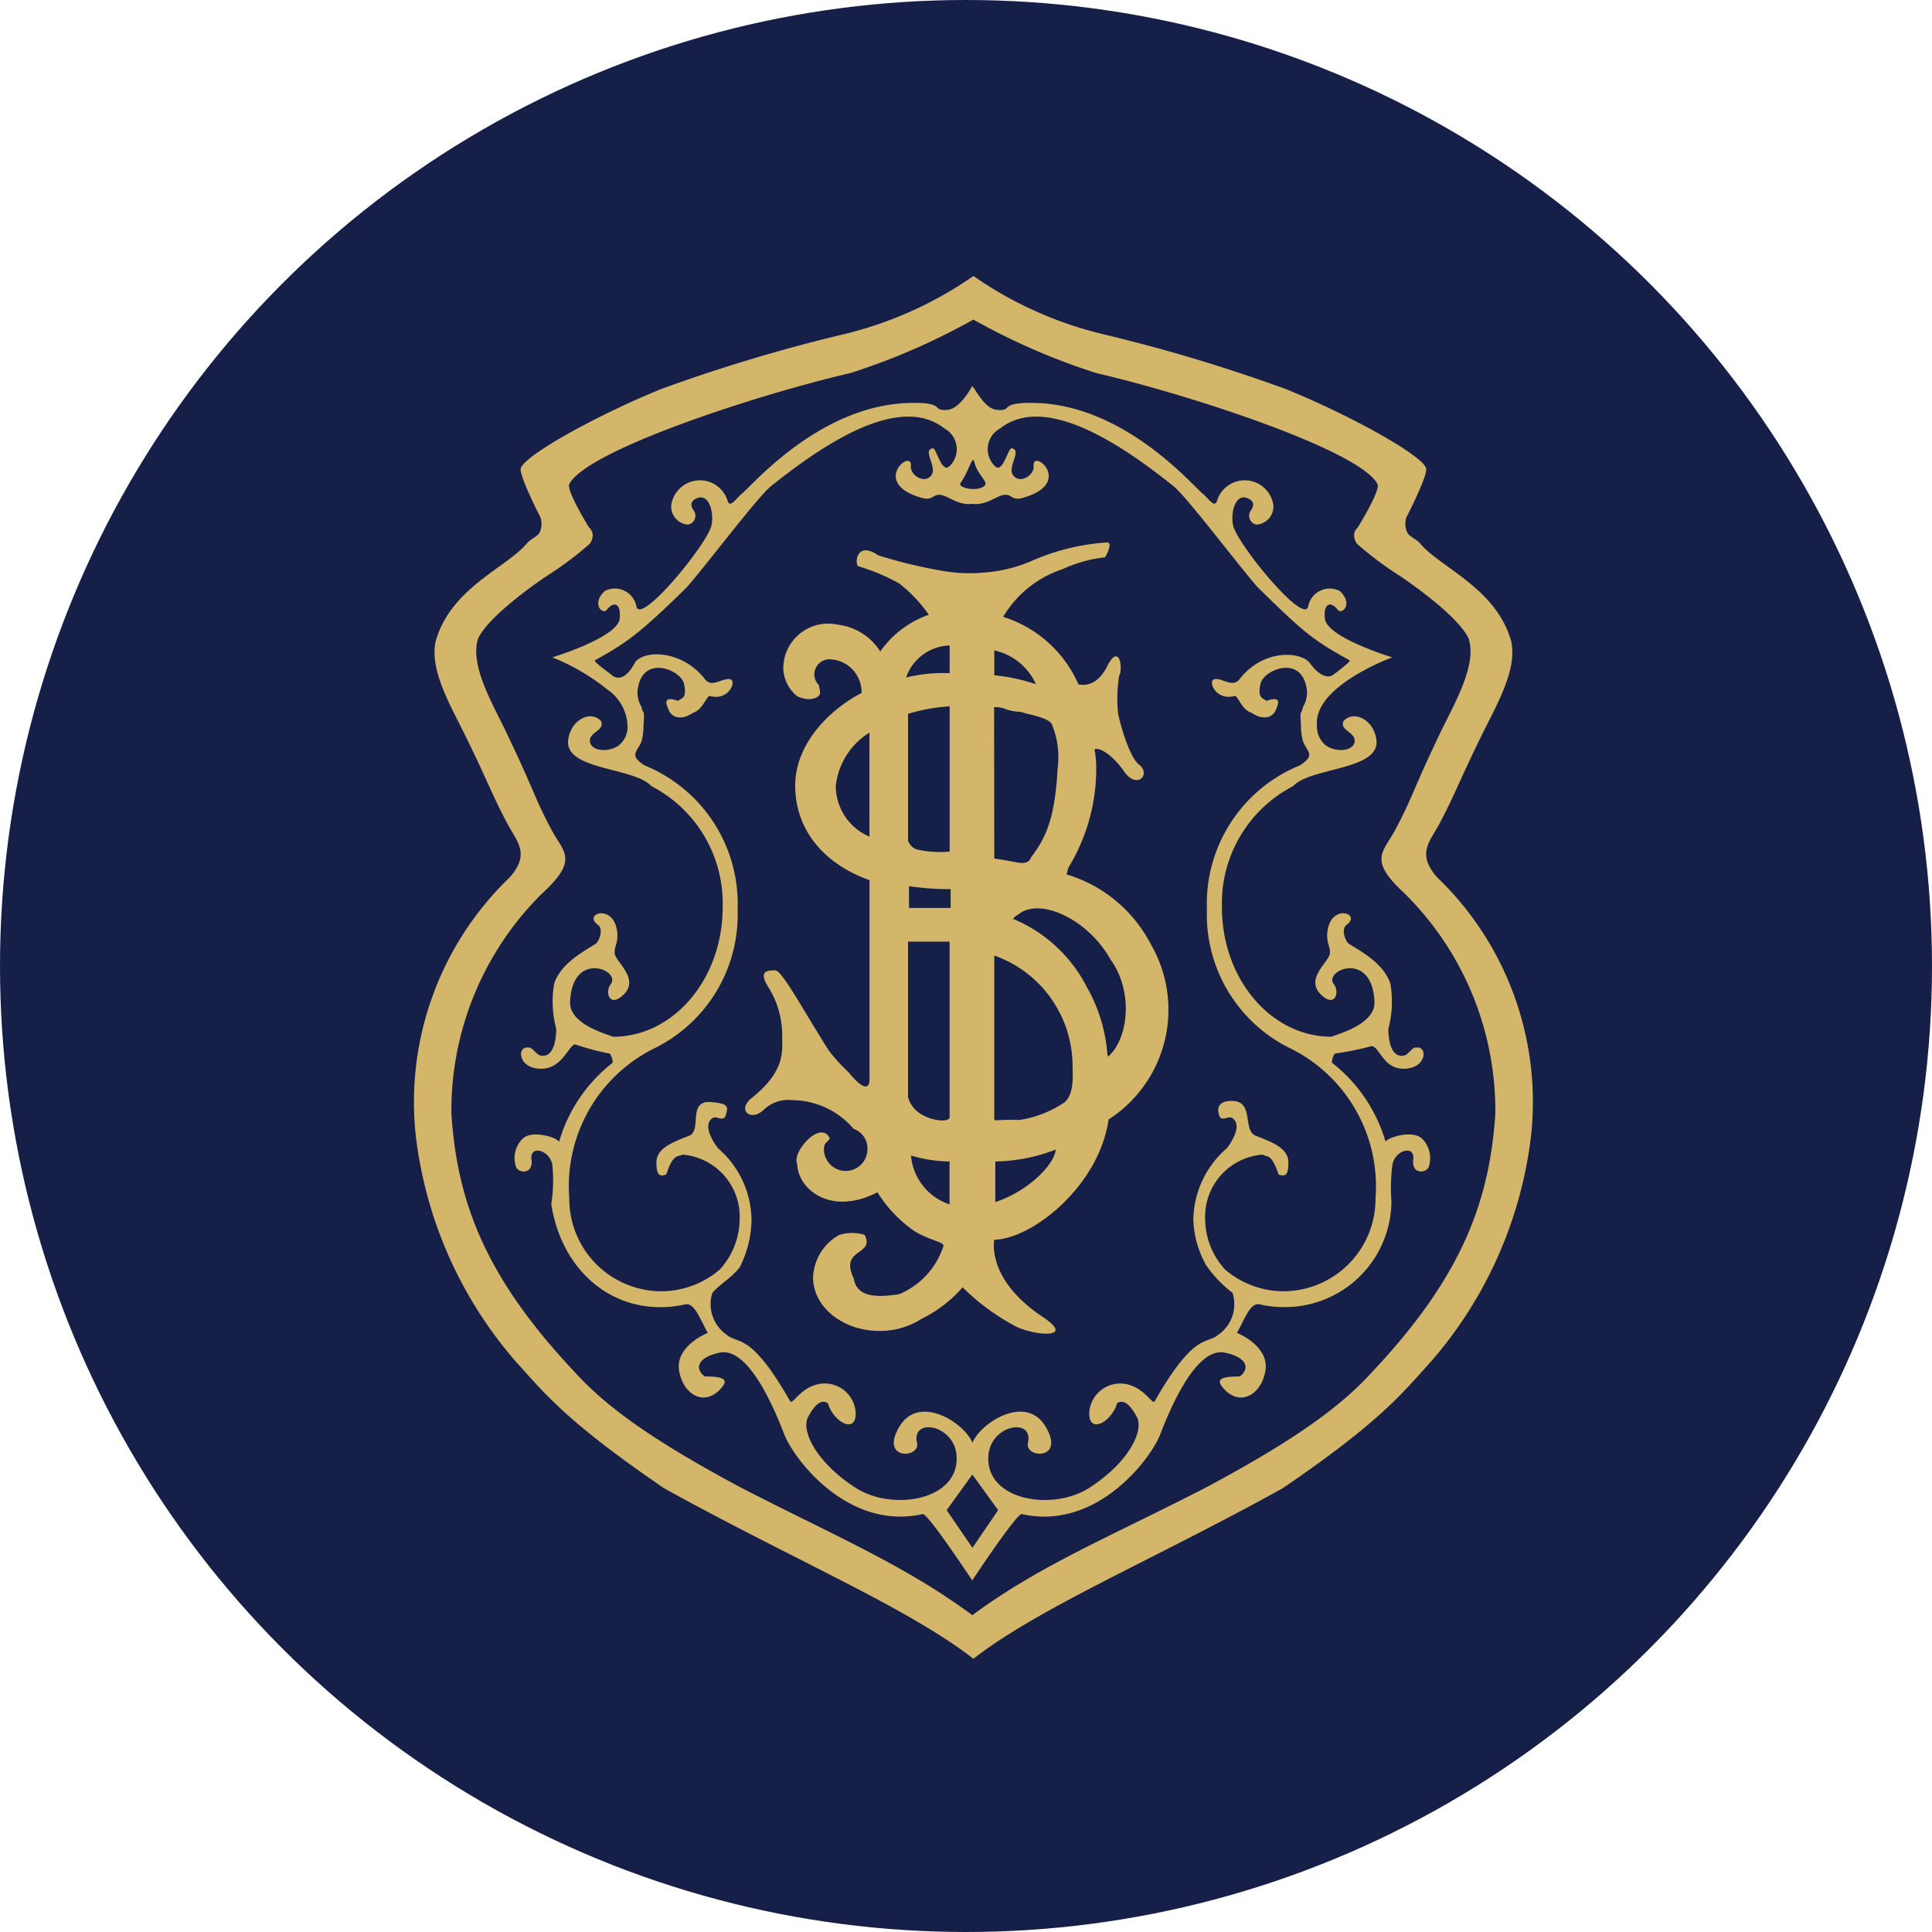 <svg xmlns="http://www.w3.org/2000/svg" width="113.522" height="113.522" viewBox="0 0 113.522 113.522">
  <g id="Group_3448" data-name="Group 3448" transform="translate(-4467.027 -4539.909)">
    <circle id="Ellipse_12" data-name="Ellipse 12" cx="56.761" cy="56.761" r="56.761" transform="translate(4467.027 4539.909)" fill="#151f48"/>
    <path id="Path_4563" data-name="Path 4563" d="M65.639,50.52a24.616,24.616,0,0,1-5.88,13.268C58.11,65.6,56.85,67.28,51.03,71.24c-7.564,4.19-14.26,6.982-18.157,10.01-3.9-3.028-10.593-5.821-18.16-10.01C8.9,67.28,7.637,65.6,5.984,63.789A24.636,24.636,0,0,1,.107,50.52,18.3,18.3,0,0,1,5.635,35.328c1.221-1.4.406-2.093-.174-3.2-1.042-1.979-1.28-2.849-3.028-6.283-.932-1.836-1.405-3.183-1.161-4.367.871-3.145,4.19-4.35,5.355-5.761.2-.252.628-.4.756-.642a1.242,1.242,0,0,0,.057-.872c0-.01-1.295-2.512-1.162-2.911.268-.8,4.656-3.2,8.264-4.656a96.776,96.776,0,0,1,10.652-3.2A22.526,22.526,0,0,0,32.873,0a22.535,22.535,0,0,0,7.681,3.435,96.743,96.743,0,0,1,10.65,3.2c3.61,1.454,8,3.851,8.266,4.656.133.4-1.16,2.9-1.165,2.911a1.236,1.236,0,0,0,.06.872c.125.247.549.39.757.642,1.164,1.411,4.481,2.616,5.354,5.761.244,1.183-.23,2.53-1.164,4.367-1.745,3.434-1.983,4.3-3.025,6.283-.582,1.108-1.4,1.8-.173,3.2A18.3,18.3,0,0,1,65.639,50.52Zm-2.1-1.281a17.93,17.93,0,0,0-5.351-12.978c-2.155-1.98-1.224-2.407-.525-3.724,1.048-1.979.869-1.969,2.619-5.647.792-1.663,2.211-4.014,1.688-5.588-.641-1.394-3.824-3.537-4.017-3.664a19.723,19.723,0,0,1-2.56-1.921c-.371-.612.06-.932.06-.932s1.359-2.191,1.162-2.563c-1.048-1.978-11-5.238-16.527-6.519a38.868,38.868,0,0,1-7.217-3.142A38.985,38.985,0,0,1,25.658,5.7c-5.531,1.28-15.483,4.542-16.529,6.519-.2.371,1.162,2.563,1.162,2.563s.431.321.06.932a19.588,19.588,0,0,1-2.563,1.921c-.19.128-3.374,2.27-4.017,3.664-.522,1.574.9,3.925,1.69,5.588,1.751,3.678,1.571,3.668,2.617,5.647.7,1.317,1.631,1.744-.523,3.724A17.932,17.932,0,0,0,2.2,49.239c.347,5.238,2.034,9.6,7.158,15.073,1.649,1.814,3.957,3.726,9.834,6.869,5.531,2.852,9.6,4.539,13.618,7.507,4.017-2.968,8.207-4.656,13.738-7.507,5.877-3.142,8.185-5.054,9.836-6.869,5.118-5.469,6.806-9.834,7.155-15.073Zm-4.305,1.454c-.523-.523-1.967-.108-2.145.174a9.112,9.112,0,0,0-3.147-4.64.874.874,0,0,1,.17-.539,16.452,16.452,0,0,0,2.04-.406c.58-.268.7,1.511,2.268,1.278,1.115-.165,1.108-1.338.465-1.222-.2-.062-.46.417-.7.466-.818.176-.932-1.048-.932-1.57a6.1,6.1,0,0,0,.113-2.68c-.435-1.235-1.825-1.915-2.443-2.326-.174-.116-.481-.837-.116-1.108.871-.639-.814-1.222-1.105.233-.16.8.165,1.015.116,1.457-.06.523-1.64,1.592-.349,2.563.7.523.912-.336.582-.759-.639-.815,2.268-2.037,2.387,1.048.045,1.281-2.067,1.861-2.533,2.037-3.55,0-6.429-3.4-6.429-7.594a7.747,7.747,0,0,1,4.187-7.132c.991-1.1,5.065-.928,4.892-2.676-.122-1.192-1.282-1.807-1.923-1.165-.29.582.7.643.641,1.222-.054.539-1.021.683-1.687.233a1.406,1.406,0,0,1-.525-1.164c-.233-2.327,4.425-4.014,4.425-4.014s-3.844-1.164-3.959-2.27c-.1-.928.349-1.048.758-.525.241.311.932-.35.114-1.105a1.288,1.288,0,0,0-1.861.932c-.29.989-3.9-3.377-4.367-4.656-.224-.62.008-2,.756-1.746.526.176.41.523.234.756a.534.534,0,0,0,.352.815,1.071,1.071,0,0,0,.989-1.1,1.7,1.7,0,0,0-3.318-.29c-.146.446-.526-.176-.815-.409-.644-.517-4.656-5.3-10.01-5.355-2.045-.022-1.108.49-2.1.409-.7-.06-1.162-1.048-1.455-1.4-.173.29-.756,1.338-1.454,1.4-.988.081-.048-.431-2.094-.409-5.357.06-9.366,4.838-10.01,5.355-.292.233-.672.855-.815.409a1.7,1.7,0,0,0-3.318.29,1.071,1.071,0,0,0,.988,1.1.533.533,0,0,0,.35-.815c-.176-.233-.29-.58.233-.756.75-.249.984,1.127.756,1.746-.466,1.278-4.073,5.645-4.363,4.656a1.29,1.29,0,0,0-1.864-.932c-.815.756-.125,1.416.116,1.105.406-.523.853-.4.759.525-.12,1.105-3.96,2.27-3.96,2.27a12.584,12.584,0,0,1,3.2,1.861,2.735,2.735,0,0,1,1.222,2.154,1.4,1.4,0,0,1-.523,1.164c-.669.45-1.633.306-1.687-.233-.06-.58.928-.639.639-1.222-.639-.642-1.8-.026-1.921,1.165-.173,1.746,3.9,1.57,4.889,2.676a7.742,7.742,0,0,1,4.19,7.132c0,4.193-2.879,7.594-6.429,7.594-.466-.176-2.582-.756-2.533-2.037.116-3.085,3.025-1.864,2.387-1.048-.33.423-.116,1.281.582.759,1.291-.97-.29-2.04-.349-2.563-.048-.441.276-.656.116-1.457-.29-1.454-1.98-.871-1.108-.233.367.271.06.991-.114,1.108-.618.412-2.009,1.092-2.445,2.326a6.136,6.136,0,0,0,.116,2.68c0,.523-.116,1.746-.932,1.57-.236-.048-.5-.529-.7-.466-.639-.116-.65,1.057.467,1.222,1.57.233,1.922-1.57,2.33-1.394a14.454,14.454,0,0,0,1.976.523.888.888,0,0,1,.174.539,9.089,9.089,0,0,0-3.147,4.64c-.179-.281-1.622-.7-2.145-.174a1.583,1.583,0,0,0-.409,1.574c.058.463,1.057.58.932-.352-.116-.871,1.048-.579,1.222.292a8.926,8.926,0,0,1-.06,2.33c.585,3.724,3.25,6.05,6.376,6.05a6.46,6.46,0,0,0,1.486-.16c.554-.131.87.859,1.336,1.673,0,0-1.921.756-1.687,2.211s1.57,2.213,2.559.932c.406-.522-.29-.582-1.046-.582-.574-.406-.517-1.108.871-1.4,1.689-.349,3.2,3.259,3.783,4.772s3.782,5.7,8.148,4.713c.29-.065,2.909,3.9,2.909,3.9s2.622-3.965,2.912-3.9c4.366.991,7.567-3.2,8.148-4.713s2.1-5.121,3.783-4.772c1.39.288,1.446.989.872,1.4-.756,0-1.452.06-1.046.582.986,1.281,2.326.526,2.559-.932S48.356,62.1,48.356,62.1c.466-.815.78-1.8,1.336-1.673a6.518,6.518,0,0,0,1.486.16,6.255,6.255,0,0,0,6.257-6.226,10.4,10.4,0,0,1,.06-2.154c.173-.871,1.338-1.164,1.222-.292-.125.932.871.815.932.352a1.6,1.6,0,0,0-.412-1.575ZM32.117,12.166c.523-.759.7-1.688.812-1.225.2.8.875,1.165.582,1.4C33.066,12.7,31.923,12.446,32.117,12.166Zm.7,62.564L31.3,72.518l1.511-2.093,1.514,2.093ZM56.5,54.185a5.427,5.427,0,0,1-5.381,5.471,5.312,5.312,0,0,1-3.459-1.276,4.433,4.433,0,0,1-1.17-2.941,3.658,3.658,0,0,1,3.374-3.813c.234.165.525-.116.933,1.161.525.234.582-.195.582-.7,0-.815-.871-1.165-1.92-1.57-.769-.3-.109-1.947-1.281-2.04-.756-.057-1.048.292-.871.814.116.455.531.036.756.176.759.466-.3,1.787-.3,1.787a5.636,5.636,0,0,0-1.967,4.149,5.815,5.815,0,0,0,.759,2.736A7.3,7.3,0,0,0,48.1,59.753a2.187,2.187,0,0,1-.848,2.465c-.7.582-1.4-.176-3.727,3.9-.118.214-.517-.626-1.394-.929A1.827,1.827,0,0,0,39.685,66.7c-.109,1.394,1.281.7,1.631-.466.446-.292.856.238,1.162.813.423.793-.466,2.679-2.849,4.193-2.156,1.338-6,.7-5.88-1.864.087-1.893,2.679-2.33,2.327-.816-.209.916,2.212,1.049,1.05-.932s-3.843-.23-4.309.932c-.465-1.161-3.142-2.911-4.305-.932s1.259,1.848,1.048.932c-.35-1.513,2.242-1.078,2.326.816.116,2.563-3.724,3.2-5.877,1.864-2.386-1.514-3.274-3.4-2.852-4.193.309-.575.715-1.105,1.164-.813.349,1.165,1.74,1.861,1.627.466a1.825,1.825,0,0,0-2.443-1.514c-.877.3-1.276,1.144-1.4.929-2.326-4.074-3.025-3.315-3.724-3.9a2.187,2.187,0,0,1-.848-2.465c.5-.564,1.086-.845,1.6-1.492a6.248,6.248,0,0,0,.7-2.852,5.64,5.64,0,0,0-1.963-4.149s-1.062-1.321-.306-1.787c.228-.141.639.279.759-.176.173-.522.105-.673-.875-.755-1.394-.116-.508,1.678-1.278,1.979-1.048.406-1.922.756-1.922,1.57,0,.5.06.929.582.7.409-1.278.7-1,.932-1.161a3.656,3.656,0,0,1,3.374,3.813,4.429,4.429,0,0,1-1.167,2.941,5.32,5.32,0,0,1-3.459,1.276,5.427,5.427,0,0,1-5.382-5.471,9.031,9.031,0,0,1,4.989-8.8,8.748,8.748,0,0,0,4.9-8.165,8.775,8.775,0,0,0-5.474-8.466c-.907-.607-.457-.743-.173-1.4a3.4,3.4,0,0,0,.116-.932c.087-1.087-.022-.571-.116-1.105a1.631,1.631,0,0,1-.234-.932c.234-2.211,2.565-1.262,2.736-.406.176.872-.135.786-.349.989-.989-.35-.643.285-.582.465.176.523.759.707,1.456.234.58-.176.819-1.038.989-.989,1.115.321,1.631-.932,1.164-.991s-1.048.526-1.454,0c-1.4-1.8-3.719-1.7-4.133-.932-.759,1.4-1.4.641-1.4.641s-1.045-.752-.932-.815c1.8-.989,2.622-1.555,5.414-4.306,1.222-1.4,4.163-5.315,4.946-5.937,2.563-2.036,7.391-5.587,10.186-3.374a1.382,1.382,0,0,1,.289,2.212c-.466.463-.786-1.138-.988-1.051-.643.119.349,1.164-.116,1.631-.434.468-1.217-.1-1.165-.58.116-1.108-2.443.989.639,1.861.659.184.643-.233,1.108-.176s1.046.642,1.861.525c.815.116,1.4-.466,1.865-.525s.449.36,1.1.176c3.085-.871.523-2.969.642-1.861.051.481-.732,1.048-1.165.58-.465-.467.523-1.512-.116-1.631-.206-.088-.523,1.513-.988,1.051a1.38,1.38,0,0,1,.289-2.212c2.792-2.213,7.624,1.338,10.186,3.374.783.622,3.724,4.539,4.946,5.937,2.79,2.751,3.318,3.142,5.414,4.306.111.062-.991.871-.991.871s-.523.409-1.338-.7c-.517-.7-2.736-.865-4.133.932-.406.526-.989-.057-1.455,0s.048,1.311,1.164.991c.171-.048.406.813.989.989.7.474,1.28.289,1.456-.234.06-.181.406-.815-.585-.465-.212-.2-.523-.116-.347-.989.17-.855,2.5-1.8,2.736.406a1.647,1.647,0,0,1-.234.932c-.094.534-.2.019-.118,1.105a3.424,3.424,0,0,0,.118.932c.281.655.735.791-.176,1.4a8.777,8.777,0,0,0-5.471,8.466,8.743,8.743,0,0,0,4.9,8.165A9.043,9.043,0,0,1,56.5,54.185Zm-13.143-14.8a8.228,8.228,0,0,0-5.014-4.225l.116-.406a11.109,11.109,0,0,0,1.631-5.823,5.877,5.877,0,0,0-.1-1.108c.234-.173,1.057.3,1.731,1.284.756,1.1,1.631.176.871-.409-.585-.45-1.162-2.616-1.222-3.025a8.629,8.629,0,0,1,.06-2.153c.26-.52,0-1.98-.7-.582s-1.69,1.048-1.69,1.048a7.163,7.163,0,0,0-4.42-3.957,6.38,6.38,0,0,1,3.482-2.8,8.113,8.113,0,0,1,2.511-.7c.29-.523.35-.872.116-.872a12.981,12.981,0,0,0-4.412,1.076,8.6,8.6,0,0,1-2.8.691,9.185,9.185,0,0,1-2.4-.088,28.743,28.743,0,0,1-3.833-.921c-1.281-.875-1.4.463-1.181.639a11.8,11.8,0,0,1,2.418,1.018,8.466,8.466,0,0,1,1.731,1.834A5.817,5.817,0,0,0,27.4,22.062a3.434,3.434,0,0,0-2.5-1.574,2.636,2.636,0,0,0-3.2,2.533,2.2,2.2,0,0,0,.809,1.666s.761.4,1.262-.005c.192-.16.025-.431.025-.639a.885.885,0,0,1,.7-1.517A1.93,1.93,0,0,1,26.3,24.5c-2.155,1.135-3.9,3.18-3.9,5.444,0,2.392,1.455,4.51,4.366,5.558V47.145s.114,1.28-1.224-.35a10.9,10.9,0,0,1-1.165-1.278C22.8,43.015,21.62,40.8,21.23,40.8c-.523,0-.988.058-.406.989a5.359,5.359,0,0,1,.813,2.854c0,.929.195,2.069-1.8,3.664-.871.7-.057,1.4.7.7a2.083,2.083,0,0,1,1.688-.582,4.8,4.8,0,0,1,3.61,1.688,1.216,1.216,0,0,1,.812,1.195,1.279,1.279,0,1,1-2.558,0c0-.337.146-.38.349-.613,0,0-.233-.756-1.1-.116-.318.23-1.049,1.048-.816,1.631.058,1.454,1.964,3.042,4.714,1.631a7.731,7.731,0,0,0,2.154,2.27c.891.559,1.8.65,1.719.894a4.587,4.587,0,0,1-2.591,2.819c-1.332.219-2.5.187-2.676-.921-.871-1.8,1.278-1.338.639-2.56a2.489,2.489,0,0,0-1.507.011,2.982,2.982,0,0,0-1.523,2.491c0,1.734,1.747,3.142,3.9,3.142a4.507,4.507,0,0,0,2.476-.712,7.762,7.762,0,0,0,2.413-1.85,12.987,12.987,0,0,0,2.97,2.213c.931.582,3.84.932,1.745-.466C33.589,58.932,34.1,56.63,34.1,56.63c2.269-.057,6.17-3.2,6.714-7.066a7.672,7.672,0,0,0,2.549-10.183ZM26.764,32.942a3.247,3.247,0,0,1-1.979-2.968,4.211,4.211,0,0,1,1.979-3.142Zm4.712-11.231v1.628a9.132,9.132,0,0,0-2.559.252A2.794,2.794,0,0,1,31.476,21.711Zm0,3.575v8.532a6,6,0,0,1-1.92-.12.813.813,0,0,1-.523-.523V25.727A10.7,10.7,0,0,1,31.476,25.286ZM31.47,54.55a3.313,3.313,0,0,1-2.264-2.868,8.274,8.274,0,0,0,2.264.349V54.55Zm.005-5.137c0,.357-1.151.249-1.864-.29a1.744,1.744,0,0,1-.58-.871v-9.14h2.443v10.3Zm.06-12.28H29.089V35.855a16.115,16.115,0,0,0,2.446.173ZM34.1,22a3.488,3.488,0,0,1,2.443,1.985,11.009,11.009,0,0,0-2.443-.525V22Zm-.009,3.329c.7,0,.591.227,1.58.287.463.171,1.535.3,1.8.7a5.063,5.063,0,0,1,.35,2.616c-.157,2.871-.639,4.016-1.57,5.238-.151.431-.632.33-1.105.233q-.522-.1-1.048-.173l-.009-8.9Zm.068,29.093V52.031a10.214,10.214,0,0,0,3.548-.7C37.645,52.208,36.073,53.792,34.155,54.418Zm3.9-5.76a6.382,6.382,0,0,1-2.506.932c-1.394-.06-1.455.13-1.455-.116V39.928a6.892,6.892,0,0,1,4.6,6.576c.014.459.115,1.8-.638,2.153Zm2.734-2.785-.048-.128a9.353,9.353,0,0,0-1.222-3.992A8.514,8.514,0,0,0,35.2,37.774a1.062,1.062,0,0,1,.327-.268c1.244-1.013,4.085.277,5.414,2.676,1.3,1.782,1.1,4.563-.152,5.69Z" transform="translate(4491.351 4556.126)" fill="#d4b66a" fill-rule="evenodd"/>
  </g>
</svg>
